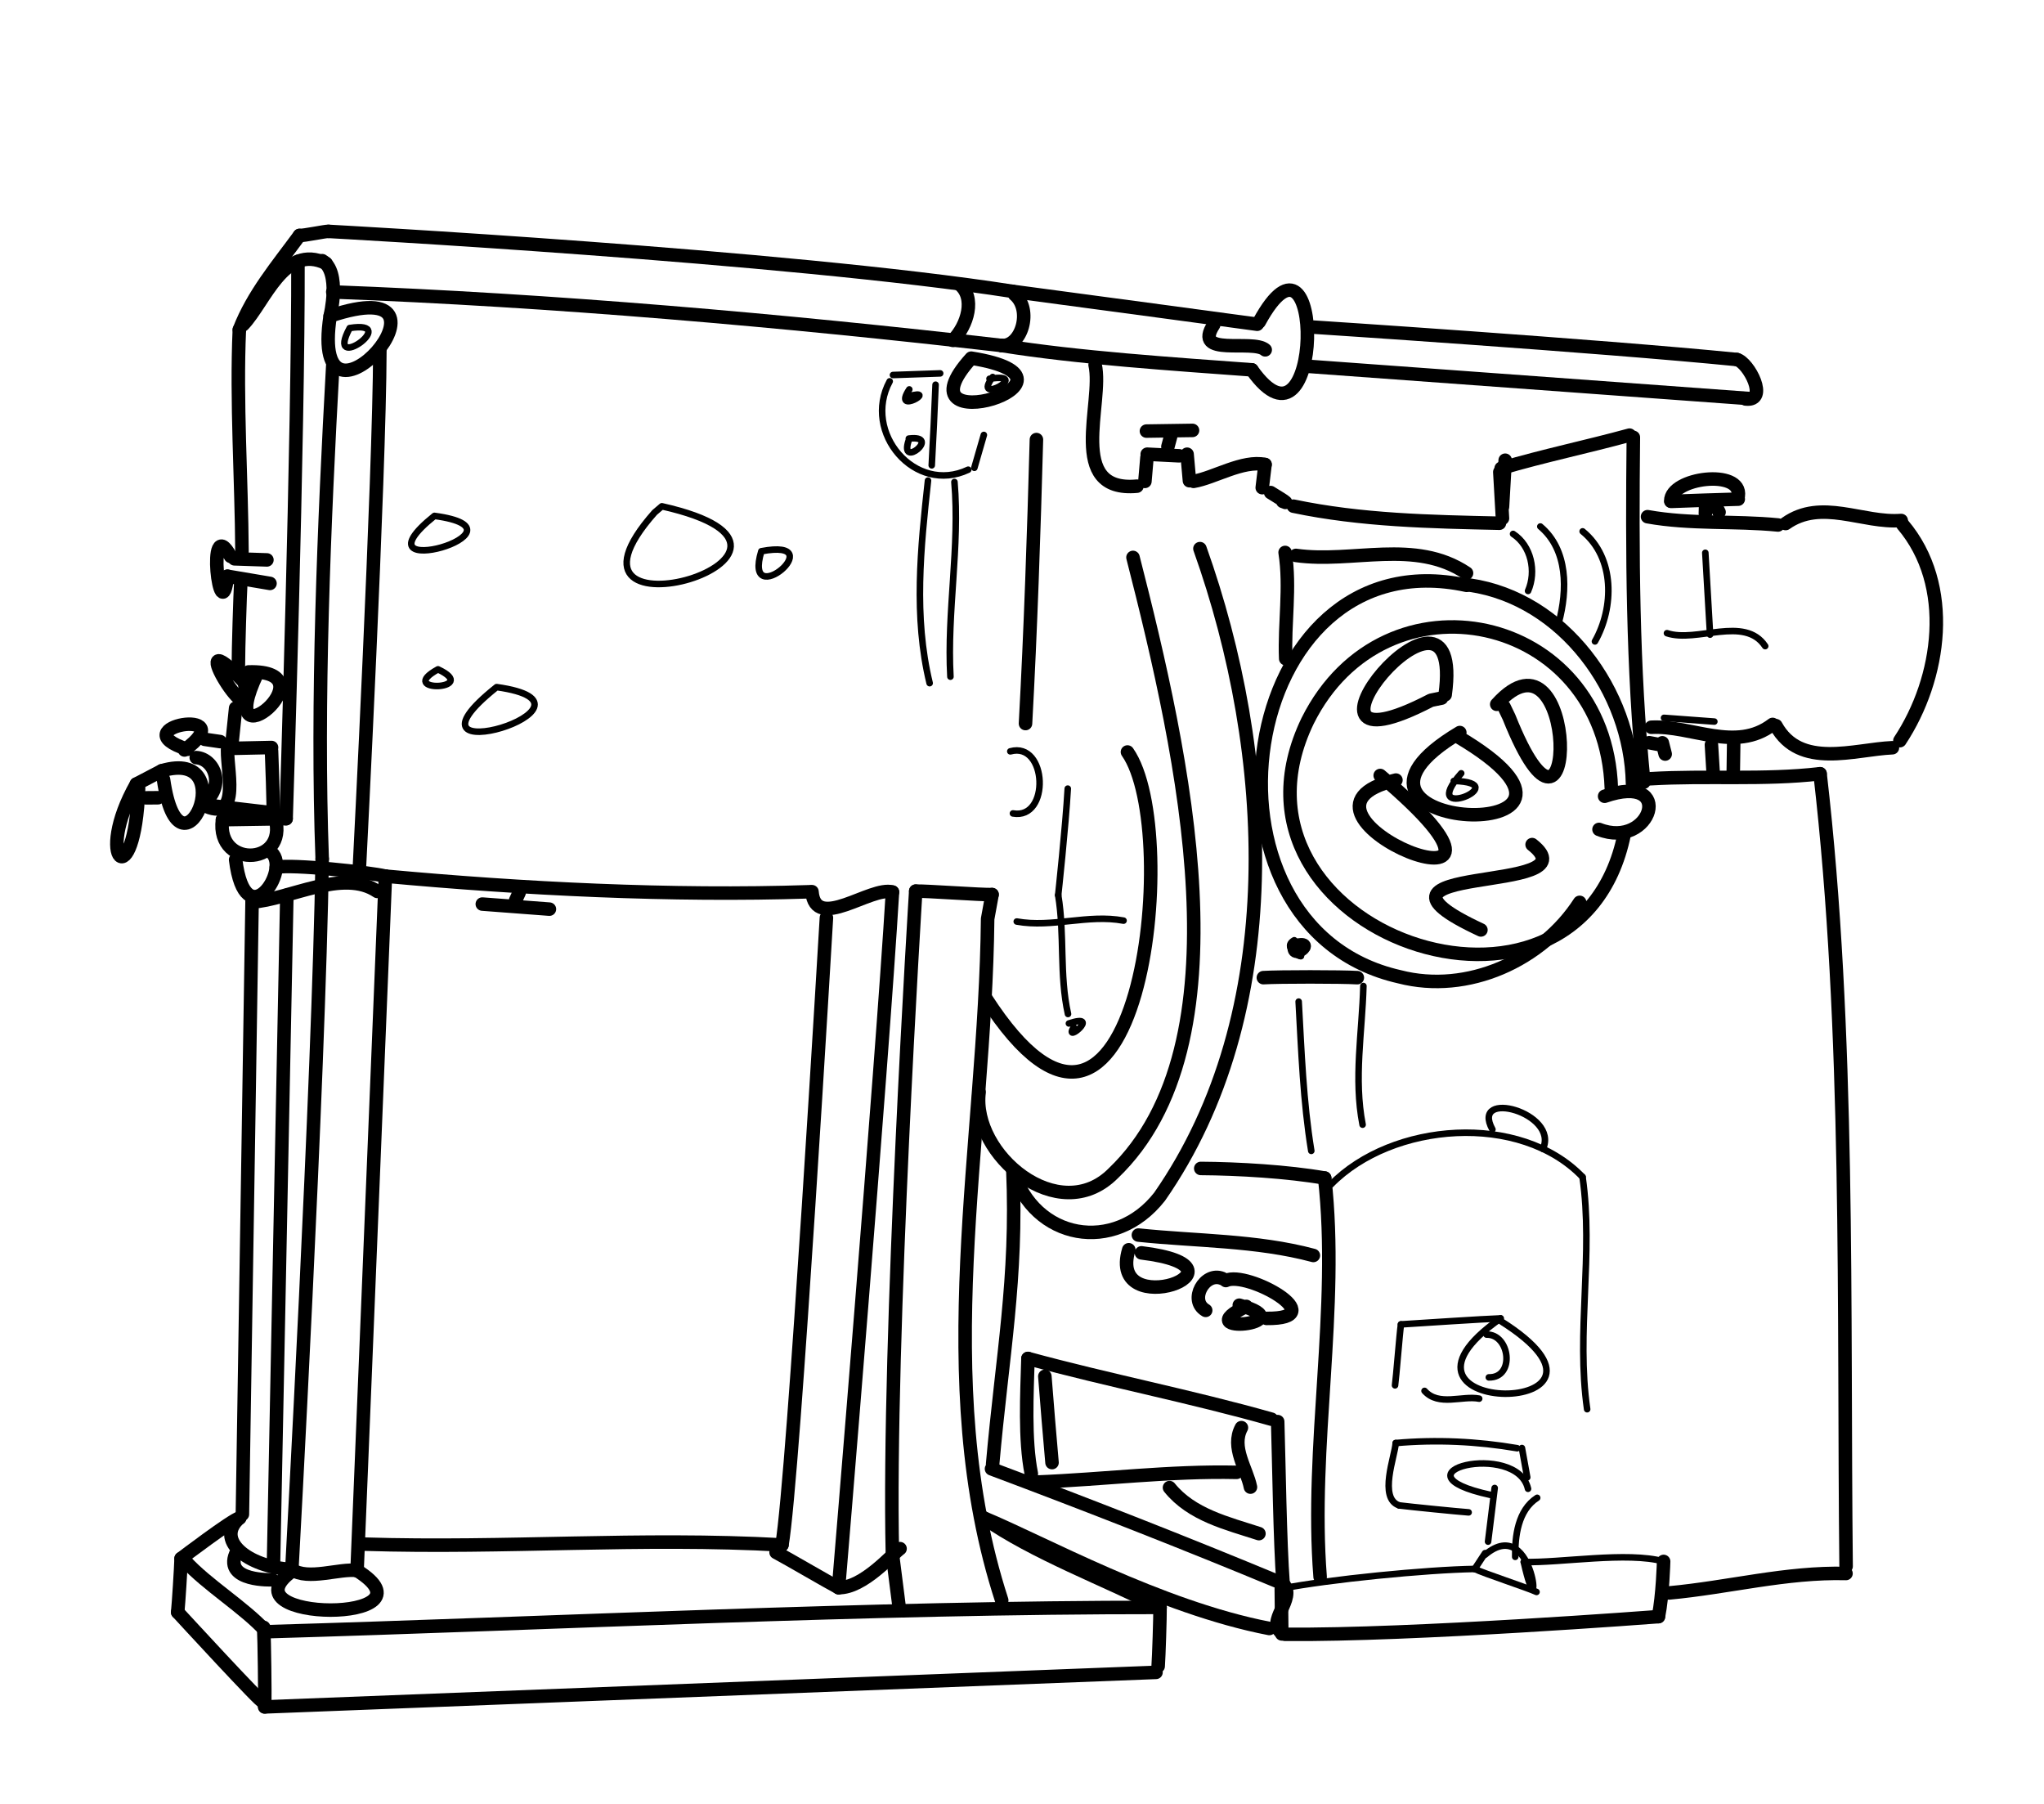 <?xml version="1.0" encoding="UTF-8" standalone="no"?>
<!-- Created by Ashley Blewer - This work is licensed under a Creative Commons Attribution 4.0 International License -->

<svg
   width="544"
   height="480"
   viewBox="0 0 143.933 127"
   version="1.1"
   id="svg2490"
   inkscape:version="1.2.2 (1:1.2.2+202212051552+b0a8486541)"
   sodipodi:docname="1879-zoopraxiscope-3.svg"
   xmlns:inkscape="http://www.inkscape.org/namespaces/inkscape"
   xmlns:sodipodi="http://sodipodi.sourceforge.net/DTD/sodipodi-0.dtd"
   xmlns="http://www.w3.org/2000/svg"
   xmlns:svg="http://www.w3.org/2000/svg">
  <sodipodi:namedview
     id="namedview2492"
     pagecolor="#ffffff"
     bordercolor="#666666"
     borderopacity="1.0"
     inkscape:pageshadow="2"
     inkscape:pageopacity="0.0"
     inkscape:pagecheckerboard="0"
     inkscape:document-units="mm"
     showgrid="false"
     units="px"
     inkscape:zoom="0.90583674"
     inkscape:cx="53.541657"
     inkscape:cy="254.46086"
     inkscape:window-width="1846"
     inkscape:window-height="1136"
     inkscape:window-x="0"
     inkscape:window-y="0"
     inkscape:window-maximized="1"
     inkscape:current-layer="g4731"
     inkscape:showpageshadow="2"
     inkscape:deskcolor="#d1d1d1" />
  <defs
     id="defs2487" />
  <g
     inkscape:label="Layer 1"
     inkscape:groupmode="layer"
     id="layer1">
    <g
       id="g4731"
       transform="matrix(0.33,0,0,0.329,-241.789,1.731)"
       style="stroke-width:2.687">
      <g
         id="g104528"
         transform="matrix(1,0,0,-1,0,792)"
         style="stroke-width:2.687">
        <g
           id="g104530"
           style="stroke-width:2.687" />
      </g>
      <g
         id="g104996"
         transform="matrix(1,0,0,-1,0,792)"
         style="stroke-width:2.687">
        <g
           id="g104998"
           style="stroke-width:2.687" />
      </g>
      <g
         id="g9534"
         transform="matrix(1.294,0,0,1.296,-183.291,-1413.094)">
        <g
           id="g947"
           transform="matrix(0.852,0,0,-0.852,118.817,766.875)">
          <path
             d="m 718.203,-527.699 c -0.738,-21.153 -8.812,-13.938 -0.43,0.851"
             style="fill:none;stroke:#000000;stroke-width:2.617;stroke-linecap:round;stroke-linejoin:round;stroke-miterlimit:10;stroke-dasharray:none;stroke-opacity:1"
             id="path949" />
        </g>
        <g
           id="g951"
           transform="matrix(0.852,0,0,-0.852,118.817,766.875)">
          <path
             d="m 719.645,-529.523 c 0.761,0.007 2.308,0.019 2.316,0.019"
             style="fill:none;stroke:#000000;stroke-width:2.617;stroke-linecap:round;stroke-linejoin:round;stroke-miterlimit:10;stroke-dasharray:none;stroke-opacity:1"
             id="path953" />
        </g>
        <g
           id="g955"
           transform="matrix(0.852,0,0,-0.852,118.817,766.875)">
          <path
             d="m 717.773,-526.848 4.918,2.578"
             style="fill:none;stroke:#000000;stroke-width:2.617;stroke-linecap:round;stroke-linejoin:round;stroke-miterlimit:10;stroke-dasharray:none;stroke-opacity:1"
             id="path957" />
        </g>
        <g
           id="g959"
           transform="matrix(0.852,0,0,-0.852,118.817,766.875)">
          <path
             d="m 723.027,-525.961 c 3.129,-21.984 15.477,6.344 -0.336,1.691"
             style="fill:none;stroke:#000000;stroke-width:2.617;stroke-linecap:round;stroke-linejoin:round;stroke-miterlimit:10;stroke-dasharray:none;stroke-opacity:1"
             id="path961" />
        </g>
        <g
           id="g963"
           transform="matrix(0.852,0,0,-0.852,118.817,766.875)">
          <path
             d="m 727.672,-520.117 c -13.336,4.297 11.074,8.433 -0.582,-0.129"
             style="fill:none;stroke:#000000;stroke-width:2.617;stroke-linecap:round;stroke-linejoin:round;stroke-miterlimit:10;stroke-dasharray:none;stroke-opacity:1"
             id="path965" />
        </g>
        <g
           id="g967"
           transform="matrix(0.852,0,0,-0.852,118.817,766.875)">
          <path
             d="m 731.008,-518.184 c 0.754,-0.113 2.746,-0.402 2.988,-0.437"
             style="fill:none;stroke:#000000;stroke-width:2.617;stroke-linecap:round;stroke-linejoin:round;stroke-miterlimit:10;stroke-dasharray:none;stroke-opacity:1"
             id="path969" />
        </g>
        <g
           id="g971"
           transform="matrix(0.852,0,0,-0.852,118.817,766.875)">
          <path
             d="m 729.363,-521.723 c 3.465,-0.211 5.821,-5.511 1.188,-9.105"
             style="fill:none;stroke:#000000;stroke-width:2.617;stroke-linecap:round;stroke-linejoin:round;stroke-miterlimit:10;stroke-dasharray:none;stroke-opacity:1"
             id="path973" />
        </g>
        <g
           id="g975"
           transform="matrix(0.852,0,0,-0.852,118.817,766.875)">
          <path
             d="m 735.477,-519.52 c -0.539,-3.644 3.062,-15.386 -4.926,-11.308"
             style="fill:none;stroke:#000000;stroke-width:2.617;stroke-linecap:round;stroke-linejoin:round;stroke-miterlimit:10;stroke-dasharray:none;stroke-opacity:1"
             id="path977" />
        </g>
        <g
           id="g979"
           transform="matrix(0.852,0,0,-0.852,118.817,766.875)">
          <path
             d="m 735.98,-519.938 7.954,0.172"
             style="fill:none;stroke:#000000;stroke-width:2.617;stroke-linecap:round;stroke-linejoin:round;stroke-miterlimit:10;stroke-dasharray:none;stroke-opacity:1"
             id="path981" />
        </g>
        <g
           id="g983"
           transform="matrix(0.852,0,0,-0.852,118.817,766.875)">
          <path
             d="m 743.93,-520.418 c 0.101,-2.004 0.347,-10.02 0.367,-12.027"
             style="fill:none;stroke:#000000;stroke-width:2.617;stroke-linecap:round;stroke-linejoin:round;stroke-miterlimit:10;stroke-dasharray:none;stroke-opacity:1"
             id="path985" />
        </g>
        <g
           id="g987"
           transform="matrix(0.852,0,0,-0.852,118.817,766.875)">
          <path
             d="m 730.551,-530.828 13.746,-1.617"
             style="fill:none;stroke:#000000;stroke-width:2.617;stroke-linecap:round;stroke-linejoin:round;stroke-miterlimit:10;stroke-dasharray:none;stroke-opacity:1"
             id="path989" />
        </g>
        <g
           id="g991"
           transform="matrix(0.852,0,0,-0.852,118.817,766.875)">
          <path
             d="m 746.754,-533.559 -12.32,-0.195"
             style="fill:none;stroke:#000000;stroke-width:2.617;stroke-linecap:round;stroke-linejoin:round;stroke-miterlimit:10;stroke-dasharray:none;stroke-opacity:1"
             id="path993" />
        </g>
        <g
           id="g995"
           transform="matrix(0.852,0,0,-0.852,118.817,766.875)">
          <path
             d="m 734.434,-533.754 c -1.309,-9.848 13.773,-8.902 9.863,1.309"
             style="fill:none;stroke:#000000;stroke-width:2.617;stroke-linecap:round;stroke-linejoin:round;stroke-miterlimit:10;stroke-dasharray:none;stroke-opacity:1"
             id="path997" />
        </g>
        <g
           id="g999"
           transform="matrix(0.852,0,0,-0.852,118.817,766.875)">
          <path
             d="m 743.941,-540.137 c 3.754,-3.383 -5.086,-16.562 -6.957,-1.375"
             style="fill:none;stroke:#000000;stroke-width:2.617;stroke-linecap:round;stroke-linejoin:round;stroke-miterlimit:10;stroke-dasharray:none;stroke-opacity:1"
             id="path1001" />
        </g>
        <g
           id="g1003"
           transform="matrix(0.852,0,0,-0.852,118.817,766.875)">
          <path
             d="m 740.164,-549.707 c 0,0 -1.226,-79.117 -1.871,-118.66"
             style="fill:none;stroke:#000000;stroke-width:2.617;stroke-linecap:round;stroke-linejoin:round;stroke-miterlimit:10;stroke-dasharray:none;stroke-opacity:1"
             id="path1005" />
        </g>
        <g
           id="g1007"
           transform="matrix(0.852,0,0,-0.852,118.817,766.875)">
          <path
             d="m 746.898,-548.375 -2.582,-129.422"
             style="fill:none;stroke:#000000;stroke-width:2.617;stroke-linecap:round;stroke-linejoin:round;stroke-miterlimit:10;stroke-dasharray:none;stroke-opacity:1"
             id="path1009" />
        </g>
        <g
           id="g1011"
           transform="matrix(0.852,0,0,-0.852,118.817,766.875)">
          <path
             d="m 737.77,-669.07 c -4.86,-4.106 1.308,-9.504 10.093,-9.992"
             style="fill:none;stroke:#000000;stroke-width:2.617;stroke-linecap:round;stroke-linejoin:round;stroke-miterlimit:10;stroke-dasharray:none;stroke-opacity:1"
             id="path1013" />
        </g>
        <g
           id="g1015"
           transform="matrix(0.852,0,0,-0.852,118.817,766.875)">
          <path
             d="m 736.984,-676.074 c -2.214,-5.379 7.098,-4.985 7.098,-4.985"
             style="fill:none;stroke:#000000;stroke-width:2.617;stroke-linecap:round;stroke-linejoin:round;stroke-miterlimit:10;stroke-dasharray:none;stroke-opacity:1"
             id="path1017" />
        </g>
        <g
           id="g1019"
           transform="matrix(0.852,0,0,-0.852,118.817,766.875)">
          <path
             d="m 737.77,-669.07 c -1.559,-0.418 -11.34,-7.864 -11.34,-7.864"
             style="fill:none;stroke:#000000;stroke-width:2.617;stroke-linecap:round;stroke-linejoin:round;stroke-miterlimit:10;stroke-dasharray:none;stroke-opacity:1"
             id="path1021" />
        </g>
        <g
           id="g1023"
           transform="matrix(0.852,0,0,-0.852,118.817,766.875)">
          <path
             d="m 726.43,-676.934 c -0.047,-1.812 -0.485,-8.754 -0.66,-10.41"
             style="fill:none;stroke:#000000;stroke-width:2.617;stroke-linecap:round;stroke-linejoin:round;stroke-miterlimit:10;stroke-dasharray:none;stroke-opacity:1"
             id="path1025" />
        </g>
        <g
           id="g1027"
           transform="matrix(0.852,0,0,-0.852,118.817,766.875)">
          <path
             d="m 727.184,-677.383 c 4.226,-4.683 11.507,-9.058 15.734,-13.742"
             style="fill:none;stroke:#000000;stroke-width:2.617;stroke-linecap:round;stroke-linejoin:round;stroke-miterlimit:10;stroke-dasharray:none;stroke-opacity:1"
             id="path1029" />
        </g>
        <g
           id="g1031"
           transform="matrix(0.852,0,0,-0.852,118.817,766.875)">
          <path
             d="m 725.77,-687.344 c 0,0 16.847,-18.351 16.324,-17.183"
             style="fill:none;stroke:#000000;stroke-width:2.617;stroke-linecap:round;stroke-linejoin:round;stroke-miterlimit:10;stroke-dasharray:none;stroke-opacity:1"
             id="path1033" />
        </g>
        <g
           id="g1035"
           transform="matrix(0.852,0,0,-0.852,118.817,766.875)">
          <path
             d="m 742.414,-690.277 c 0.133,-2.567 0.266,-12.844 0.203,-15.418"
             style="fill:none;stroke:#000000;stroke-width:2.617;stroke-linecap:round;stroke-linejoin:round;stroke-miterlimit:10;stroke-dasharray:none;stroke-opacity:1"
             id="path1037" />
        </g>
        <g
           id="g1039"
           transform="matrix(0.852,0,0,-0.852,118.817,766.875)">
          <path
             d="m 747.781,-679.469 c -13.265,-9.859 29.176,-10.117 12.707,0.196"
             style="fill:none;stroke:#000000;stroke-width:2.617;stroke-linecap:round;stroke-linejoin:round;stroke-miterlimit:10;stroke-dasharray:none;stroke-opacity:1"
             id="path1041" />
        </g>
        <g
           id="g1043"
           transform="matrix(0.852,0,0,-0.852,118.817,766.875)">
          <path
             d="m 765.973,-544.695 -5.485,-134.578"
             style="fill:none;stroke:#000000;stroke-width:2.617;stroke-linecap:round;stroke-linejoin:round;stroke-miterlimit:10;stroke-dasharray:none;stroke-opacity:1"
             id="path1045" />
        </g>
        <g
           id="g1047"
           transform="matrix(0.852,0,0,-0.852,118.817,766.875)">
          <path
             d="m 753.738,-541.348 c -0.66,-42.816 -5.875,-137.714 -5.875,-137.714"
             style="fill:none;stroke:#000000;stroke-width:2.617;stroke-linecap:round;stroke-linejoin:round;stroke-miterlimit:10;stroke-dasharray:none;stroke-opacity:1"
             id="path1049" />
        </g>
        <g
           id="g1051"
           transform="matrix(0.852,0,0,-0.852,118.817,766.875)">
          <path
             d="m 765.973,-544.695 c -2.946,0.726 -18.168,2.375 -21.125,1.711"
             style="fill:none;stroke:#000000;stroke-width:2.617;stroke-linecap:round;stroke-linejoin:round;stroke-miterlimit:10;stroke-dasharray:none;stroke-opacity:1"
             id="path1053" />
        </g>
        <g
           id="g1055"
           transform="matrix(0.852,0,0,-0.852,118.817,766.875)">
          <path
             d="m 764.398,-547.656 c -6.621,4.523 -17.207,-1.637 -24.234,-2.051"
             style="fill:none;stroke:#000000;stroke-width:2.617;stroke-linecap:round;stroke-linejoin:round;stroke-miterlimit:10;stroke-dasharray:none;stroke-opacity:1"
             id="path1057" />
        </g>
        <g
           id="g1059"
           transform="matrix(0.852,0,0,-0.852,118.817,766.875)">
          <path
             d="m 760.488,-679.273 c -3.304,0.484 -9.558,-1.977 -12.625,0.211"
             style="fill:none;stroke:#000000;stroke-width:2.617;stroke-linecap:round;stroke-linejoin:round;stroke-miterlimit:10;stroke-dasharray:none;stroke-opacity:1"
             id="path1061" />
        </g>
        <g
           id="g1063"
           transform="matrix(0.852,0,0,-0.852,118.817,766.875)">
          <path
             d="m 761.844,-674.152 c 27.531,-0.856 53.351,1.379 80.883,-0.153"
             style="fill:none;stroke:#000000;stroke-width:2.617;stroke-linecap:round;stroke-linejoin:round;stroke-miterlimit:10;stroke-dasharray:none;stroke-opacity:1"
             id="path1065" />
        </g>
        <g
           id="g1067"
           transform="matrix(0.852,0,0,-0.852,118.817,766.875)">
          <path
             d="m 742.918,-691.125 c 56.129,1.629 116.812,4.75 172.988,4.711"
             style="fill:none;stroke:#000000;stroke-width:2.617;stroke-linecap:round;stroke-linejoin:round;stroke-miterlimit:10;stroke-dasharray:none;stroke-opacity:1"
             id="path1069" />
        </g>
        <g
           id="g1071"
           transform="matrix(0.852,0,0,-0.852,118.817,766.875)">
          <path
             d="m 742.617,-705.695 172.5,6.691"
             style="fill:none;stroke:#000000;stroke-width:2.617;stroke-linecap:round;stroke-linejoin:round;stroke-miterlimit:10;stroke-dasharray:none;stroke-opacity:1"
             id="path1073" />
        </g>
        <g
           id="g1075"
           transform="matrix(0.852,0,0,-0.852,118.817,766.875)">
          <path
             d="m 915.906,-686.414 c 0.016,-1.906 -0.23,-9.512 -0.367,-11.406"
             style="fill:none;stroke:#000000;stroke-width:2.617;stroke-linecap:round;stroke-linejoin:round;stroke-miterlimit:10;stroke-dasharray:none;stroke-opacity:1"
             id="path1077" />
        </g>
        <g
           id="g1079"
           transform="matrix(0.852,0,0,-0.852,118.817,766.875)">
          <path
             d="m 915.906,-686.414 c -10.285,5.25 -24.597,10.609 -34.094,17.328"
             style="fill:none;stroke:#000000;stroke-width:2.617;stroke-linecap:round;stroke-linejoin:round;stroke-miterlimit:10;stroke-dasharray:none;stroke-opacity:1"
             id="path1081" />
        </g>
        <g
           id="g1083"
           transform="matrix(0.852,0,0,-0.852,118.817,766.875)">
          <path
             d="m 853.68,-682.582 c 0,0 8.363,100.328 10.433,134.805"
             style="fill:none;stroke:#000000;stroke-width:2.617;stroke-linecap:round;stroke-linejoin:round;stroke-miterlimit:10;stroke-dasharray:none;stroke-opacity:1"
             id="path1085" />
        </g>
        <g
           id="g1087"
           transform="matrix(0.852,0,0,-0.852,118.817,766.875)">
          <path
             d="m 848.535,-547.707 c 0.641,-7.852 11.414,1.129 15.578,-0.07"
             style="fill:none;stroke:#000000;stroke-width:2.617;stroke-linecap:round;stroke-linejoin:round;stroke-miterlimit:10;stroke-dasharray:none;stroke-opacity:1"
             id="path1089" />
        </g>
        <g
           id="g1091"
           transform="matrix(0.852,0,0,-0.852,118.817,766.875)">
          <path
             d="m 851.332,-552.766 c 0,0 -6.352,-108.55 -8.605,-121.539"
             style="fill:none;stroke:#000000;stroke-width:2.617;stroke-linecap:round;stroke-linejoin:round;stroke-miterlimit:10;stroke-dasharray:none;stroke-opacity:1"
             id="path1093" />
        </g>
        <g
           id="g1095"
           transform="matrix(0.852,0,0,-0.852,118.817,766.875)">
          <path
             d="m 841.59,-675.746 c 1.969,-1.031 10.16,-5.832 12.09,-6.836"
             style="fill:none;stroke:#000000;stroke-width:2.617;stroke-linecap:round;stroke-linejoin:round;stroke-miterlimit:10;stroke-dasharray:none;stroke-opacity:1"
             id="path1097" />
        </g>
        <g
           id="g1099"
           transform="matrix(0.852,0,0,-0.852,118.817,766.875)">
          <path
             d="m 865.582,-675.027 c -1.48,-1.039 -7.133,-7.664 -11.902,-7.555"
             style="fill:none;stroke:#000000;stroke-width:2.617;stroke-linecap:round;stroke-linejoin:round;stroke-miterlimit:10;stroke-dasharray:none;stroke-opacity:1"
             id="path1101" />
        </g>
        <g
           id="g1103"
           transform="matrix(0.852,0,0,-0.852,118.817,766.875)">
          <path
             d="m 864.102,-676.066 1.308,-10.282"
             style="fill:none;stroke:#000000;stroke-width:2.617;stroke-linecap:round;stroke-linejoin:round;stroke-miterlimit:10;stroke-dasharray:none;stroke-opacity:1"
             id="path1105" />
        </g>
        <g
           id="g1107"
           transform="matrix(0.852,0,0,-0.852,118.817,766.875)">
          <path
             d="m 885.258,-685.039 c -13.86,42.73 -3.184,88.273 -2.723,132.066 l 0.856,4.707"
             style="fill:none;stroke:#000000;stroke-width:2.617;stroke-linecap:round;stroke-linejoin:round;stroke-miterlimit:10;stroke-dasharray:none;stroke-opacity:1"
             id="path1109" />
        </g>
        <g
           id="g1111"
           transform="matrix(0.852,0,0,-0.852,118.817,766.875)">
          <path
             d="m 868.617,-547.602 c 0,0 -5.441,-86.89 -4.515,-128.464"
             style="fill:none;stroke:#000000;stroke-width:2.617;stroke-linecap:round;stroke-linejoin:round;stroke-miterlimit:10;stroke-dasharray:none;stroke-opacity:1"
             id="path1113" />
        </g>
        <g
           id="g1115"
           transform="matrix(0.852,0,0,-0.852,118.817,766.875)">
          <path
             d="m 754.477,-425.934 c -8.106,3.911 -11.829,-7.429 -16.036,-11.886"
             style="fill:none;stroke:#000000;stroke-width:2.617;stroke-linecap:round;stroke-linejoin:round;stroke-miterlimit:10;stroke-dasharray:none;stroke-opacity:1"
             id="path1117" />
        </g>
        <g
           id="g1119"
           transform="matrix(0.852,0,0,-0.852,118.817,766.875)">
          <path
             d="m 749.352,-420.527 c -4.266,-5.817 -9.024,-11.45 -11.649,-18.266"
             style="fill:none;stroke:#000000;stroke-width:2.617;stroke-linecap:round;stroke-linejoin:round;stroke-miterlimit:10;stroke-dasharray:none;stroke-opacity:1"
             id="path1121" />
        </g>
        <g
           id="g1123"
           transform="matrix(0.852,0,0,-0.852,118.817,766.875)">
          <path
             d="m 737.703,-438.793 c -0.621,-13.797 0.43,-29.16 0.508,-42.957"
             style="fill:none;stroke:#000000;stroke-width:2.617;stroke-linecap:round;stroke-linejoin:round;stroke-miterlimit:10;stroke-dasharray:none;stroke-opacity:1"
             id="path1125" />
        </g>
        <g
           id="g1127"
           transform="matrix(0.852,0,0,-0.852,118.817,766.875)">
          <path
             d="m 738.008,-487.266 c -0.172,-2.757 -0.5,-13.804 -0.492,-16.566"
             style="fill:none;stroke:#000000;stroke-width:2.617;stroke-linecap:round;stroke-linejoin:round;stroke-miterlimit:10;stroke-dasharray:none;stroke-opacity:1"
             id="path1129" />
        </g>
        <g
           id="g1131"
           transform="matrix(0.852,0,0,-0.852,118.817,766.875)">
          <path
             d="m 736.984,-512.129 c -0.222,-2.141 -0.445,-4.281 -0.668,-6.426"
             style="fill:none;stroke:#000000;stroke-width:2.617;stroke-linecap:round;stroke-linejoin:round;stroke-miterlimit:10;stroke-dasharray:none;stroke-opacity:1"
             id="path1133" />
        </g>
        <g
           id="g1135"
           transform="matrix(0.852,0,0,-0.852,118.817,766.875)">
          <path
             d="m 738.75,-507.203 c -13.609,14.387 3.656,-13.688 -0.262,0.621"
             style="fill:none;stroke:#000000;stroke-width:2.617;stroke-linecap:round;stroke-linejoin:round;stroke-miterlimit:10;stroke-dasharray:none;stroke-opacity:1"
             id="path1137" />
        </g>
        <g
           id="g1139"
           transform="matrix(0.852,0,0,-0.852,118.817,766.875)">
          <path
             d="m 739.477,-505.121 c 16.718,0.527 -7.18,-19.145 1.656,-0.367"
             style="fill:none;stroke:#000000;stroke-width:2.617;stroke-linecap:round;stroke-linejoin:round;stroke-miterlimit:10;stroke-dasharray:none;stroke-opacity:1"
             id="path1141" />
        </g>
        <g
           id="g1143"
           transform="matrix(0.852,0,0,-0.852,118.817,766.875)">
          <path
             d="m 743.039,-483.41 c -2.09,0.07 -4.184,0.14 -6.273,0.211"
             style="fill:none;stroke:#000000;stroke-width:2.617;stroke-linecap:round;stroke-linejoin:round;stroke-miterlimit:10;stroke-dasharray:none;stroke-opacity:1"
             id="path1145" />
        </g>
        <g
           id="g1147"
           transform="matrix(0.852,0,0,-0.852,118.817,766.875)">
          <path
             d="m 736.004,-482.723 c -4.805,8.778 -1.918,-15.086 -0.602,-3.851"
             style="fill:none;stroke:#000000;stroke-width:2.617;stroke-linecap:round;stroke-linejoin:round;stroke-miterlimit:10;stroke-dasharray:none;stroke-opacity:1"
             id="path1149" />
        </g>
        <g
           id="g1151"
           transform="matrix(0.852,0,0,-0.852,118.817,766.875)">
          <path
             d="m 735.402,-486.574 8.231,-1.391"
             style="fill:none;stroke:#000000;stroke-width:2.617;stroke-linecap:round;stroke-linejoin:round;stroke-miterlimit:10;stroke-dasharray:none;stroke-opacity:1"
             id="path1153" />
        </g>
        <g
           id="g1155"
           transform="matrix(0.852,0,0,-0.852,118.817,766.875)">
          <path
             d="m 749.352,-420.527 c 0.757,-0.078 5.058,0.836 5.582,0.785"
             style="fill:none;stroke:#000000;stroke-width:2.617;stroke-linecap:round;stroke-linejoin:round;stroke-miterlimit:10;stroke-dasharray:none;stroke-opacity:1"
             id="path1157" />
        </g>
        <g
           id="g1159"
           transform="matrix(0.852,0,0,-0.852,118.817,766.875)">
          <path
             d="m 754.934,-419.742 c 0,0 88.652,-4.785 132.472,-11.629"
             style="fill:none;stroke:#000000;stroke-width:2.617;stroke-linecap:round;stroke-linejoin:round;stroke-miterlimit:10;stroke-dasharray:none;stroke-opacity:1"
             id="path1161" />
        </g>
        <g
           id="g1163"
           transform="matrix(0.852,0,0,-0.852,118.817,766.875)">
          <path
             d="m 887.758,-431.98 c 3.48,-2.915 1.375,-10.192 -2.559,-9.872"
             style="fill:none;stroke:#000000;stroke-width:2.617;stroke-linecap:round;stroke-linejoin:round;stroke-miterlimit:10;stroke-dasharray:none;stroke-opacity:1"
             id="path1165" />
        </g>
        <g
           id="g1167"
           transform="matrix(0.852,0,0,-0.852,118.817,766.875)">
          <path
             d="m 877.016,-429.945 c 3.277,-2.567 1.609,-8.078 -1.223,-10.918"
             style="fill:none;stroke:#000000;stroke-width:2.617;stroke-linecap:round;stroke-linejoin:round;stroke-miterlimit:10;stroke-dasharray:none;stroke-opacity:1"
             id="path1169" />
        </g>
        <g
           id="g1171"
           transform="matrix(0.852,0,0,-0.852,118.817,766.875)">
          <path
             d="m 753.75,-425.422 c 3.633,-2.164 1.531,-10.715 1.531,-10.715"
             style="fill:none;stroke:#000000;stroke-width:2.617;stroke-linecap:round;stroke-linejoin:round;stroke-miterlimit:10;stroke-dasharray:none;stroke-opacity:1"
             id="path1173" />
        </g>
        <g
           id="g1175"
           transform="matrix(0.852,0,0,-0.852,118.817,766.875)">
          <path
             d="m 755.785,-431.48 c 42.578,-1.594 87.082,-5.504 129.414,-10.372"
             style="fill:none;stroke:#000000;stroke-width:2.617;stroke-linecap:round;stroke-linejoin:round;stroke-miterlimit:10;stroke-dasharray:none;stroke-opacity:1"
             id="path1177" />
        </g>
        <g
           id="g1179"
           transform="matrix(0.852,0,0,-0.852,118.817,766.875)">
          <path
             d="m 887.406,-431.371 c 14.973,-1.984 47.305,-6.367 47.305,-6.367"
             style="fill:none;stroke:#000000;stroke-width:2.617;stroke-linecap:round;stroke-linejoin:round;stroke-miterlimit:10;stroke-dasharray:none;stroke-opacity:1"
             id="path1181" />
        </g>
        <g
           id="g1183"
           transform="matrix(0.852,0,0,-0.852,118.817,766.875)">
          <path
             d="m 926.285,-437.84 c -4.168,-6.394 7.551,-2.726 9.973,-4.859"
             style="fill:none;stroke:#000000;stroke-width:2.617;stroke-linecap:round;stroke-linejoin:round;stroke-miterlimit:10;stroke-dasharray:none;stroke-opacity:1"
             id="path1185" />
        </g>
        <g
           id="g1187"
           transform="matrix(0.852,0,0,-0.852,118.817,766.875)">
          <path
             d="m 935.094,-437.297 c 12.801,23.485 12.531,-29.062 -1.418,-9.277"
             style="fill:none;stroke:#000000;stroke-width:2.617;stroke-linecap:round;stroke-linejoin:round;stroke-miterlimit:10;stroke-dasharray:none;stroke-opacity:1"
             id="path1189" />
        </g>
        <g
           id="g1191"
           transform="matrix(0.852,0,0,-0.852,118.817,766.875)">
          <path
             d="m 885.199,-441.852 c 14.742,-2.386 33.598,-3.621 48.477,-4.722"
             style="fill:none;stroke:#000000;stroke-width:2.617;stroke-linecap:round;stroke-linejoin:round;stroke-miterlimit:10;stroke-dasharray:none;stroke-opacity:1"
             id="path1193" />
        </g>
        <g
           id="g1195"
           transform="matrix(0.852,0,0,-0.852,118.817,766.875)">
          <path
             d="m 945.637,-438.301 c 0,0 54.648,-3.57 81.902,-6.273"
             style="fill:none;stroke:#000000;stroke-width:2.617;stroke-linecap:round;stroke-linejoin:round;stroke-miterlimit:10;stroke-dasharray:none;stroke-opacity:1"
             id="path1197" />
        </g>
        <g
           id="g1199"
           transform="matrix(0.852,0,0,-0.852,118.817,766.875)">
          <path
             d="m 1027.539,-444.574 c 2.297,-0.547 6.258,-8.18 1.707,-7.649"
             style="fill:none;stroke:#000000;stroke-width:2.617;stroke-linecap:round;stroke-linejoin:round;stroke-miterlimit:10;stroke-dasharray:none;stroke-opacity:1"
             id="path1201" />
        </g>
        <g
           id="g1203"
           transform="matrix(0.852,0,0,-0.852,118.817,766.875)">
          <path
             d="M 944.328,-445.879 1030,-452.141"
             style="fill:none;stroke:#000000;stroke-width:2.617;stroke-linecap:round;stroke-linejoin:round;stroke-miterlimit:10;stroke-dasharray:none;stroke-opacity:1"
             id="path1205" />
        </g>
        <g
           id="g1207"
           transform="matrix(0.852,0,0,-0.852,118.817,766.875)">
          <path
             d="m 755.281,-436.137 c 28.438,9.528 -4.265,-27.875 0,0"
             style="fill:none;stroke:#000000;stroke-width:2.617;stroke-linecap:round;stroke-linejoin:round;stroke-miterlimit:10;stroke-dasharray:none;stroke-opacity:1"
             id="path1209" />
        </g>
        <g
           id="g1211"
           transform="matrix(0.852,0,0,-0.852,118.817,766.875)">
          <path
             d="m 749.047,-425.559 c 0.101,-33.101 -2.293,-108 -2.293,-108"
             style="fill:none;stroke:#000000;stroke-width:2.617;stroke-linecap:round;stroke-linejoin:round;stroke-miterlimit:10;stroke-dasharray:none;stroke-opacity:1"
             id="path1213" />
        </g>
        <g
           id="g1215"
           transform="matrix(0.852,0,0,-0.852,118.817,766.875)">
          <path
             d="m 755.785,-445.793 c -1.668,-30.168 -3.168,-65.352 -2.047,-95.555"
             style="fill:none;stroke:#000000;stroke-width:2.617;stroke-linecap:round;stroke-linejoin:round;stroke-miterlimit:10;stroke-dasharray:none;stroke-opacity:1"
             id="path1217" />
        </g>
        <g
           id="g1219"
           transform="matrix(0.852,0,0,-0.852,118.817,766.875)">
          <path
             d="m 764.898,-442.895 c -0.066,-24.222 -3.941,-99.761 -3.941,-99.761"
             style="fill:none;stroke:#000000;stroke-width:2.617;stroke-linecap:round;stroke-linejoin:round;stroke-miterlimit:10;stroke-dasharray:none;stroke-opacity:1"
             id="path1221" />
        </g>
        <g
           id="g1223"
           transform="matrix(0.852,0,0,-0.852,118.817,766.875)">
          <path
             d="m 765.973,-544.695 c 26.55,-2.457 55.386,-3.907 82.078,-3.028"
             style="fill:none;stroke:#000000;stroke-width:2.617;stroke-linecap:round;stroke-linejoin:round;stroke-miterlimit:10;stroke-dasharray:none;stroke-opacity:1"
             id="path1225" />
        </g>
        <g
           id="g1227"
           transform="matrix(0.852,0,0,-0.852,118.817,766.875)">
          <path
             d="m 791.855,-547.902 -0.671,-1.477"
             style="fill:none;stroke:#000000;stroke-width:2.617;stroke-linecap:round;stroke-linejoin:round;stroke-miterlimit:10;stroke-dasharray:none;stroke-opacity:1"
             id="path1229" />
        </g>
        <g
           id="g1231"
           transform="matrix(0.852,0,0,-0.852,118.817,766.875)">
          <path
             d="m 784.73,-550.109 c 2.208,-0.172 10.868,-0.825 12.985,-0.981"
             style="fill:none;stroke:#000000;stroke-width:2.617;stroke-linecap:round;stroke-linejoin:round;stroke-miterlimit:10;stroke-dasharray:none;stroke-opacity:1"
             id="path1233" />
        </g>
        <g
           id="g1235"
           transform="matrix(0.852,0,0,-0.852,118.817,766.875)">
          <path
             d="m 879.359,-444.312 c -15.277,-16.883 26.141,-4.176 0,0"
             style="fill:none;stroke:#000000;stroke-width:2.617;stroke-linecap:round;stroke-linejoin:round;stroke-miterlimit:10;stroke-dasharray:none;stroke-opacity:1"
             id="path1237" />
        </g>
        <g
           id="g1239"
           transform="matrix(0.852,0,0,-0.852,118.817,766.875)">
          <path
             d="m 1009.539,-526.484 c -2.191,22.203 -2.266,44.543 -2.027,66.828"
             style="fill:none;stroke:#000000;stroke-width:2.617;stroke-linecap:round;stroke-linejoin:round;stroke-miterlimit:10;stroke-dasharray:none;stroke-opacity:1"
             id="path1241" />
        </g>
        <g
           id="g1243"
           transform="matrix(0.852,0,0,-0.852,118.817,766.875)">
          <path
             d="m 1006.77,-459.23 c -8.25,-2.262 -16.637,-3.997 -24.84,-6.426"
             style="fill:none;stroke:#000000;stroke-width:2.617;stroke-linecap:round;stroke-linejoin:round;stroke-miterlimit:10;stroke-dasharray:none;stroke-opacity:1"
             id="path1245" />
        </g>
        <g
           id="g1247"
           transform="matrix(0.852,0,0,-0.852,118.817,766.875)">
          <path
             d="m 981.668,-466.383 0.512,-8.965"
             style="fill:none;stroke:#000000;stroke-width:2.617;stroke-linecap:round;stroke-linejoin:round;stroke-miterlimit:10;stroke-dasharray:none;stroke-opacity:1"
             id="path1249" />
        </g>
        <g
           id="g1251"
           transform="matrix(0.852,0,0,-0.852,118.817,766.875)">
          <path
             d="m 982.191,-473.055 0.516,8.965"
             style="fill:none;stroke:#000000;stroke-width:2.617;stroke-linecap:round;stroke-linejoin:round;stroke-miterlimit:10;stroke-dasharray:none;stroke-opacity:1"
             id="path1253" />
        </g>
        <g
           id="g1255"
           transform="matrix(0.852,0,0,-0.852,118.817,766.875)">
          <path
             d="m 941.727,-472.996 c 13.097,-2.754 26.535,-3.012 39.863,-3.305"
             style="fill:none;stroke:#000000;stroke-width:2.617;stroke-linecap:round;stroke-linejoin:round;stroke-miterlimit:10;stroke-dasharray:none;stroke-opacity:1"
             id="path1257" />
        </g>
        <g
           id="g1259"
           transform="matrix(0.852,0,0,-0.852,118.817,766.875)">
          <path
             d="m 939.656,-472.074 c 2.071,-0.922 -2.179,1.594 -2.344,1.715"
             style="fill:none;stroke:#000000;stroke-width:2.617;stroke-linecap:round;stroke-linejoin:round;stroke-miterlimit:10;stroke-dasharray:none;stroke-opacity:1"
             id="path1261" />
        </g>
        <g
           id="g1263"
           transform="matrix(0.852,0,0,-0.852,118.817,766.875)">
          <path
             d="m 935.684,-469.41 0.543,4.488"
             style="fill:none;stroke:#000000;stroke-width:2.617;stroke-linecap:round;stroke-linejoin:round;stroke-miterlimit:10;stroke-dasharray:none;stroke-opacity:1"
             id="path1265" />
        </g>
        <g
           id="g1267"
           transform="matrix(0.852,0,0,-0.852,118.817,766.875)">
          <path
             d="m 936.227,-464.922 c -4.317,0.918 -9.868,-2.609 -13.836,-3.266"
             style="fill:none;stroke:#000000;stroke-width:2.617;stroke-linecap:round;stroke-linejoin:round;stroke-miterlimit:10;stroke-dasharray:none;stroke-opacity:1"
             id="path1269" />
        </g>
        <g
           id="g1271"
           transform="matrix(0.852,0,0,-0.852,118.817,766.875)">
          <path
             d="m 921.594,-468.062 c -0.153,1.71 -0.305,3.425 -0.457,5.136"
             style="fill:none;stroke:#000000;stroke-width:2.617;stroke-linecap:round;stroke-linejoin:round;stroke-miterlimit:10;stroke-dasharray:none;stroke-opacity:1"
             id="path1273" />
        </g>
        <g
           id="g1275"
           transform="matrix(0.852,0,0,-0.852,118.817,766.875)">
          <path
             d="m 919.613,-463.238 c -2.062,0.105 -4.129,0.211 -6.191,0.316"
             style="fill:none;stroke:#000000;stroke-width:2.617;stroke-linecap:round;stroke-linejoin:round;stroke-miterlimit:10;stroke-dasharray:none;stroke-opacity:1"
             id="path1277" />
        </g>
        <g
           id="g1279"
           transform="matrix(0.852,0,0,-0.852,118.817,766.875)">
          <path
             d="m 913.371,-463.562 c -0.133,-1.547 -0.266,-3.09 -0.398,-4.633"
             style="fill:none;stroke:#000000;stroke-width:2.617;stroke-linecap:round;stroke-linejoin:round;stroke-miterlimit:10;stroke-dasharray:none;stroke-opacity:1"
             id="path1281" />
        </g>
        <g
           id="g1283"
           transform="matrix(0.852,0,0,-0.852,118.817,766.875)">
          <path
             d="m 911.43,-469.121 c -13.785,-1.27 -6.434,16.187 -8.094,23.519"
             style="fill:none;stroke:#000000;stroke-width:2.617;stroke-linecap:round;stroke-linejoin:round;stroke-miterlimit:10;stroke-dasharray:none;stroke-opacity:1"
             id="path1285" />
        </g>
        <g
           id="g1287"
           transform="matrix(0.852,0,0,-0.852,118.817,766.875)">
          <path
             d="m 913.27,-458.445 8.918,0.133"
             style="fill:none;stroke:#000000;stroke-width:2.617;stroke-linecap:round;stroke-linejoin:round;stroke-miterlimit:10;stroke-dasharray:none;stroke-opacity:1"
             id="path1289" />
        </g>
        <g
           id="g1291"
           transform="matrix(0.852,0,0,-0.852,118.817,766.875)">
          <path
             d="m 917.945,-459.516 -0.519,-1.941"
             style="fill:none;stroke:#000000;stroke-width:2.617;stroke-linecap:round;stroke-linejoin:round;stroke-miterlimit:10;stroke-dasharray:none;stroke-opacity:1"
             id="path1293" />
        </g>
        <g
           id="g1295"
           transform="matrix(0.852,0,0,-0.852,118.817,766.875)">
          <path
             d="m 891.977,-460.09 c -0.504,-18.351 -1.114,-36.703 -2.114,-55.035"
             style="fill:none;stroke:#000000;stroke-width:2.617;stroke-linecap:round;stroke-linejoin:round;stroke-miterlimit:10;stroke-dasharray:none;stroke-opacity:1"
             id="path1297" />
        </g>
        <g
           id="g1299"
           transform="matrix(0.852,0,0,-0.852,118.817,766.875)">
          <path
             d="m 910.668,-482.93 c 9.844,-38.492 22.297,-94.347 -3.805,-119.343 -10.558,-10.672 -27.511,3.711 -25.98,15.691"
             style="fill:none;stroke:#000000;stroke-width:2.617;stroke-linecap:round;stroke-linejoin:round;stroke-miterlimit:10;stroke-dasharray:none;stroke-opacity:1"
             id="path1301" />
        </g>
        <g
           id="g1303"
           transform="matrix(0.852,0,0,-0.852,118.817,766.875)">
          <path
             d="m 868.617,-547.602 c 1.809,0.079 12.965,-0.753 14.774,-0.664"
             style="fill:none;stroke:#000000;stroke-width:2.617;stroke-linecap:round;stroke-linejoin:round;stroke-miterlimit:10;stroke-dasharray:none;stroke-opacity:1"
             id="path1305" />
        </g>
        <g
           id="g1307"
           transform="matrix(0.852,0,0,-0.852,118.817,766.875)">
          <path
             d="m 923.625,-481.223 c 14.109,-39.589 16.953,-89.996 -7.809,-125.593 -8.734,-11.172 -24.293,-8.36 -28.398,5.113"
             style="fill:none;stroke:#000000;stroke-width:2.617;stroke-linecap:round;stroke-linejoin:round;stroke-miterlimit:10;stroke-dasharray:none;stroke-opacity:1"
             id="path1309" />
        </g>
        <g
           id="g1311"
           transform="matrix(0.852,0,0,-0.852,118.817,766.875)">
          <path
             d="m 940.113,-481.965 c 1.063,-6.84 -0.168,-13.719 0.114,-20.582"
             style="fill:none;stroke:#000000;stroke-width:2.617;stroke-linecap:round;stroke-linejoin:round;stroke-miterlimit:10;stroke-dasharray:none;stroke-opacity:1"
             id="path1313" />
        </g>
        <g
           id="g1315"
           transform="matrix(0.852,0,0,-0.852,118.817,766.875)">
          <path
             d="m 942.207,-482.539 c 10.953,-1.555 23.031,3.281 33.016,-3.43"
             style="fill:none;stroke:#000000;stroke-width:2.617;stroke-linecap:round;stroke-linejoin:round;stroke-miterlimit:10;stroke-dasharray:none;stroke-opacity:1"
             id="path1317" />
        </g>
        <g
           id="g1319"
           transform="matrix(0.852,0,0,-0.852,118.817,766.875)">
          <path
             d="m 975.84,-488.289 c 18.18,-2.664 31.183,-20.649 31.508,-38.406"
             style="fill:none;stroke:#000000;stroke-width:2.617;stroke-linecap:round;stroke-linejoin:round;stroke-miterlimit:10;stroke-dasharray:none;stroke-opacity:1"
             id="path1321" />
        </g>
        <g
           id="g1323"
           transform="matrix(0.852,0,0,-0.852,118.817,766.875)">
          <path
             d="m 1001.953,-529.215 c 13.832,4.785 9.055,-10.41 -1.086,-6.426"
             style="fill:none;stroke:#000000;stroke-width:2.617;stroke-linecap:round;stroke-linejoin:round;stroke-miterlimit:10;stroke-dasharray:none;stroke-opacity:1"
             id="path1325" />
        </g>
        <g
           id="g1327"
           transform="matrix(0.852,0,0,-0.852,118.817,766.875)">
          <path
             d="m 1005.742,-536.566 c -8.969,-44.172 -81.019,-19.094 -61.277,21.953 14.976,30.105 57.64,20.894 58.785,-13.043"
             style="fill:none;stroke:#000000;stroke-width:2.617;stroke-linecap:round;stroke-linejoin:round;stroke-miterlimit:10;stroke-dasharray:none;stroke-opacity:1"
             id="path1329" />
        </g>
        <g
           id="g1331"
           transform="matrix(0.852,0,0,-0.852,118.817,766.875)">
          <path
             d="m 975.23,-488.336 c -44.687,9.703 -55.375,-66.269 -12.996,-75.859 13.219,-3.422 27.61,3.133 34.887,14.418"
             style="fill:none;stroke:#000000;stroke-width:2.617;stroke-linecap:round;stroke-linejoin:round;stroke-miterlimit:10;stroke-dasharray:none;stroke-opacity:1"
             id="path1333" />
        </g>
        <g
           id="g1335"
           transform="matrix(0.852,0,0,-0.852,118.817,766.875)">
          <path
             d="m 1010.258,-475.035 c 8.344,-1.504 16.847,-0.774 25.25,-1.606"
             style="fill:none;stroke:#000000;stroke-width:2.617;stroke-linecap:round;stroke-linejoin:round;stroke-miterlimit:10;stroke-dasharray:none;stroke-opacity:1"
             id="path1337" />
        </g>
        <g
           id="g1339"
           transform="matrix(0.852,0,0,-0.852,118.817,766.875)">
          <path
             d="m 1036.984,-476.359 c 6.907,4.918 14.922,0.004 22.371,0.586"
             style="fill:none;stroke:#000000;stroke-width:2.617;stroke-linecap:round;stroke-linejoin:round;stroke-miterlimit:10;stroke-dasharray:none;stroke-opacity:1"
             id="path1341" />
        </g>
        <g
           id="g1343"
           transform="matrix(0.852,0,0,-0.852,118.817,766.875)">
          <path
             d="m 1059.652,-476.566 c 9.965,-11.778 7.422,-29.797 -0.55,-41.875"
             style="fill:none;stroke:#000000;stroke-width:2.617;stroke-linecap:round;stroke-linejoin:round;stroke-miterlimit:10;stroke-dasharray:none;stroke-opacity:1"
             id="path1345" />
        </g>
        <g
           id="g1347"
           transform="matrix(0.852,0,0,-0.852,118.817,766.875)">
          <path
             d="m 1057.652,-519.809 c -7.402,-0.328 -17.898,-4.207 -22.55,4.278"
             style="fill:none;stroke:#000000;stroke-width:2.617;stroke-linecap:round;stroke-linejoin:round;stroke-miterlimit:10;stroke-dasharray:none;stroke-opacity:1"
             id="path1349" />
        </g>
        <g
           id="g1351"
           transform="matrix(0.852,0,0,-0.852,118.817,766.875)">
          <path
             d="m 1034.469,-515.293 c -7.164,-5.492 -15.672,-0.156 -23.477,-0.547"
             style="fill:none;stroke:#000000;stroke-width:2.617;stroke-linecap:round;stroke-linejoin:round;stroke-miterlimit:10;stroke-dasharray:none;stroke-opacity:1"
             id="path1353" />
        </g>
        <g
           id="g1355"
           transform="matrix(0.852,0,0,-0.852,118.817,766.875)">
          <path
             d="m 1010.59,-518.836 1.648,-0.309"
             style="fill:none;stroke:#000000;stroke-width:2.617;stroke-linecap:round;stroke-linejoin:round;stroke-miterlimit:10;stroke-dasharray:none;stroke-opacity:1"
             id="path1357" />
        </g>
        <g
           id="g1359"
           transform="matrix(0.852,0,0,-0.852,118.817,766.875)">
          <path
             d="m 1013.117,-518.855 0.555,-2.18"
             style="fill:none;stroke:#000000;stroke-width:2.617;stroke-linecap:round;stroke-linejoin:round;stroke-miterlimit:10;stroke-dasharray:none;stroke-opacity:1"
             id="path1361" />
        </g>
        <g
           id="g1363"
           transform="matrix(0.852,0,0,-0.852,118.817,766.875)">
          <path
             d="m 1022.625,-519.234 c 0.113,-1.836 0.223,-3.672 0.336,-5.512"
             style="fill:none;stroke:#000000;stroke-width:2.617;stroke-linecap:round;stroke-linejoin:round;stroke-miterlimit:10;stroke-dasharray:none;stroke-opacity:1"
             id="path1365" />
        </g>
        <g
           id="g1367"
           transform="matrix(0.852,0,0,-0.852,118.817,766.875)">
          <path
             d="m 1026.93,-519.148 c -0.024,-1.719 -0.047,-3.434 -0.075,-5.149"
             style="fill:none;stroke:#000000;stroke-width:2.617;stroke-linecap:round;stroke-linejoin:round;stroke-miterlimit:10;stroke-dasharray:none;stroke-opacity:1"
             id="path1369" />
        </g>
        <g
           id="g1371"
           transform="matrix(0.852,0,0,-0.852,118.817,766.875)">
          <path
             d="m 1010.762,-525.82 c 10.953,0.656 21.965,-0.301 32.89,0.972"
             style="fill:none;stroke:#000000;stroke-width:2.617;stroke-linecap:round;stroke-linejoin:round;stroke-miterlimit:10;stroke-dasharray:none;stroke-opacity:1"
             id="path1373" />
        </g>
        <g
           id="g1375"
           transform="matrix(0.852,0,0,-0.852,118.817,766.875)">
          <path
             d="m 1014.75,-472.012 c -0.059,4.598 13.859,6.313 13.07,0.981"
             style="fill:none;stroke:#000000;stroke-width:2.617;stroke-linecap:round;stroke-linejoin:round;stroke-miterlimit:10;stroke-dasharray:none;stroke-opacity:1"
             id="path1377" />
        </g>
        <g
           id="g1379"
           transform="matrix(0.852,0,0,-0.852,118.817,766.875)">
          <path
             d="m 1027.816,-471.637 c -2.164,-0.051 -10.824,-0.336 -12.992,-0.433"
             style="fill:none;stroke:#000000;stroke-width:2.617;stroke-linecap:round;stroke-linejoin:round;stroke-miterlimit:10;stroke-dasharray:none;stroke-opacity:1"
             id="path1381" />
        </g>
        <g
           id="g1383"
           transform="matrix(0.852,0,0,-0.852,118.817,766.875)">
          <path
             d="m 1021.492,-473.094 -0.039,-1.336"
             style="fill:none;stroke:#000000;stroke-width:2.617;stroke-linecap:round;stroke-linejoin:round;stroke-miterlimit:10;stroke-dasharray:none;stroke-opacity:1"
             id="path1385" />
        </g>
        <g
           id="g1387"
           transform="matrix(0.852,0,0,-0.852,118.817,766.875)">
          <path
             d="m 1023.656,-473.277 0.446,-0.875"
             style="fill:none;stroke:#000000;stroke-width:2.617;stroke-linecap:round;stroke-linejoin:round;stroke-miterlimit:10;stroke-dasharray:none;stroke-opacity:1"
             id="path1389" />
        </g>
        <g
           id="g1391"
           transform="matrix(0.852,0,0,-0.852,118.817,766.875)">
          <path
             d="m 1043.652,-524.848 c 5.774,-50.066 4.5,-103.328 5.036,-153.605"
             style="fill:none;stroke:#000000;stroke-width:2.617;stroke-linecap:round;stroke-linejoin:round;stroke-miterlimit:10;stroke-dasharray:none;stroke-opacity:1"
             id="path1393" />
        </g>
        <g
           id="g1395"
           transform="matrix(0.852,0,0,-0.852,118.817,766.875)">
          <path
             d="m 1048.668,-679.84 c -11.551,0.301 -22.793,-2.722 -34.227,-3.769"
             style="fill:none;stroke:#000000;stroke-width:2.617;stroke-linecap:round;stroke-linejoin:round;stroke-miterlimit:10;stroke-dasharray:none;stroke-opacity:1"
             id="path1397" />
        </g>
        <g
           id="g1399"
           transform="matrix(0.852,0,0,-0.852,118.817,766.875)">
          <path
             d="m 1013.371,-677.504 c 0,0 -0.168,-6.574 -1.004,-10.699"
             style="fill:none;stroke:#000000;stroke-width:2.617;stroke-linecap:round;stroke-linejoin:round;stroke-miterlimit:10;stroke-dasharray:none;stroke-opacity:1"
             id="path1401" />
        </g>
        <g
           id="g1403"
           transform="matrix(0.852,0,0,-0.852,118.817,766.875)">
          <path
             d="m 1012.367,-688.203 c 0,0 -47.707,-3.656 -72.269,-3.426"
             style="fill:none;stroke:#000000;stroke-width:2.617;stroke-linecap:round;stroke-linejoin:round;stroke-miterlimit:10;stroke-dasharray:none;stroke-opacity:1"
             id="path1405" />
        </g>
        <g
           id="g1407"
           transform="matrix(0.852,0,0,-0.852,118.817,766.875)">
          <path
             d="m 939.719,-681.809 c 2.707,-2.929 -3.586,-7.449 -0.114,-9.621"
             style="fill:none;stroke:#000000;stroke-width:2.617;stroke-linecap:round;stroke-linejoin:round;stroke-miterlimit:10;stroke-dasharray:none;stroke-opacity:1"
             id="path1409" />
        </g>
        <g
           id="g1411"
           transform="matrix(0.852,0,0,-0.852,118.817,766.875)">
          <path
             d="m 881.812,-669.086 c 11.317,-4.691 34.094,-17.328 55.247,-21.414"
             style="fill:none;stroke:#000000;stroke-width:2.617;stroke-linecap:round;stroke-linejoin:round;stroke-miterlimit:10;stroke-dasharray:none;stroke-opacity:1"
             id="path1413" />
        </g>
        <g
           id="g1415"
           transform="matrix(0.852,0,0,-0.852,118.817,766.875)">
          <path
             d="m 883.285,-659.555 c 18.746,-7.035 37.391,-14.343 55.875,-22.039"
             style="fill:none;stroke:#000000;stroke-width:2.617;stroke-linecap:round;stroke-linejoin:round;stroke-miterlimit:10;stroke-dasharray:none;stroke-opacity:1"
             id="path1417" />
        </g>
        <g
           id="g1419"
           transform="matrix(0.852,0,0,-0.852,118.817,766.875)">
          <path
             d="m 939.371,-682.777 0.094,-8.774"
             style="fill:none;stroke:#000000;stroke-width:2.617;stroke-linecap:round;stroke-linejoin:round;stroke-miterlimit:10;stroke-dasharray:none;stroke-opacity:1"
             id="path1421" />
        </g>
        <g
           id="g1423"
           transform="matrix(0.852,0,0,-0.852,118.817,766.875)">
          <path
             d="m 883.5,-658.648 c 1.844,20.937 4.816,35.925 3.918,56.945"
             style="fill:none;stroke:#000000;stroke-width:2.617;stroke-linecap:round;stroke-linejoin:round;stroke-miterlimit:10;stroke-dasharray:none;stroke-opacity:1"
             id="path1425" />
        </g>
        <g
           id="g1427"
           transform="matrix(0.852,0,0,-0.852,118.817,766.875)">
          <path
             d="m 946.887,-680.5 c -1.992,25.289 3.718,52.031 0.883,77.297"
             style="fill:none;stroke:#000000;stroke-width:2.617;stroke-linecap:round;stroke-linejoin:round;stroke-miterlimit:10;stroke-dasharray:none;stroke-opacity:1"
             id="path1429" />
        </g>
        <g
           id="g1431"
           transform="matrix(0.852,0,0,-0.852,118.817,766.875)">
          <path
             d="m 947.77,-603.203 c -7.157,1.25 -16.75,1.816 -23.985,1.859"
             style="fill:none;stroke:#000000;stroke-width:2.617;stroke-linecap:round;stroke-linejoin:round;stroke-miterlimit:10;stroke-dasharray:none;stroke-opacity:1"
             id="path1433" />
        </g>
        <g
           id="g1435"
           transform="matrix(0.852,0,0,-0.852,118.817,766.875)">
          <path
             d="m 911.715,-614.254 c 11.297,-1.187 22.808,-0.996 33.863,-3.953"
             style="fill:none;stroke:#000000;stroke-width:2.617;stroke-linecap:round;stroke-linejoin:round;stroke-miterlimit:10;stroke-dasharray:none;stroke-opacity:1"
             id="path1437" />
        </g>
        <g
           id="g1439"
           transform="matrix(0.852,0,0,-0.852,118.817,766.875)">
          <path
             d="m 912.305,-617.703 c 23.394,-2.856 -6.75,-13.719 -2.457,0.601"
             style="fill:none;stroke:#000000;stroke-width:2.617;stroke-linecap:round;stroke-linejoin:round;stroke-miterlimit:10;stroke-dasharray:none;stroke-opacity:1"
             id="path1441" />
        </g>
        <g
           id="g1443"
           transform="matrix(0.852,0,0,-0.852,118.817,766.875)">
          <path
             d="m 928.641,-623.066 c 4.093,2.007 20.957,-7.477 7.875,-7.34"
             style="fill:none;stroke:#000000;stroke-width:2.617;stroke-linecap:round;stroke-linejoin:round;stroke-miterlimit:10;stroke-dasharray:none;stroke-opacity:1"
             id="path1445" />
        </g>
        <g
           id="g1447"
           transform="matrix(0.852,0,0,-0.852,118.817,766.875)">
          <path
             d="m 932.59,-628.074 c -11.762,-5.696 11.691,-3.344 -1.348,0.23"
             style="fill:none;stroke:#000000;stroke-width:2.617;stroke-linecap:round;stroke-linejoin:round;stroke-miterlimit:10;stroke-dasharray:none;stroke-opacity:1"
             id="path1449" />
        </g>
        <g
           id="g1451"
           transform="matrix(0.852,0,0,-0.852,118.817,766.875)">
          <path
             d="m 927.941,-622.668 c -3.402,1.379 -6.531,-4.238 -3.203,-6.18"
             style="fill:none;stroke:#000000;stroke-width:2.617;stroke-linecap:round;stroke-linejoin:round;stroke-miterlimit:10;stroke-dasharray:none;stroke-opacity:1"
             id="path1453" />
        </g>
        <g
           id="g1455"
           transform="matrix(0.852,0,0,-0.852,118.817,766.875)">
          <path
             d="m 890.34,-638.172 c 15.629,-4.266 31.555,-7.344 47.14,-11.769"
             style="fill:none;stroke:#000000;stroke-width:2.617;stroke-linecap:round;stroke-linejoin:round;stroke-miterlimit:10;stroke-dasharray:none;stroke-opacity:1"
             id="path1457" />
        </g>
        <g
           id="g1459"
           transform="matrix(0.852,0,0,-0.852,118.817,766.875)">
          <path
             d="m 938.672,-650.406 c 0.246,-8.067 0.441,-23.352 1.047,-31.403"
             style="fill:none;stroke:#000000;stroke-width:2.617;stroke-linecap:round;stroke-linejoin:round;stroke-miterlimit:10;stroke-dasharray:none;stroke-opacity:1"
             id="path1461" />
        </g>
        <g
           id="g1463"
           transform="matrix(0.852,0,0,-0.852,118.817,766.875)">
          <path
             d="m 893.609,-641.633 c 0.2,-2.797 1.125,-13.937 1.387,-16.715"
             style="fill:none;stroke:#000000;stroke-width:2.617;stroke-linecap:round;stroke-linejoin:round;stroke-miterlimit:10;stroke-dasharray:none;stroke-opacity:1"
             id="path1465" />
        </g>
        <g
           id="g1467"
           transform="matrix(0.852,0,0,-0.852,118.817,766.875)">
          <path
             d="m 890.34,-638.172 c -0.195,-6.699 -0.676,-15.719 0.648,-22.332"
             style="fill:none;stroke:#000000;stroke-width:2.617;stroke-linecap:round;stroke-linejoin:round;stroke-miterlimit:10;stroke-dasharray:none;stroke-opacity:1"
             id="path1469" />
        </g>
        <g
           id="g1471"
           transform="matrix(0.852,0,0,-0.852,118.817,766.875)">
          <path
             d="m 892.062,-662.121 c 12.891,0.504 25.739,2.168 38.657,1.883"
             style="fill:none;stroke:#000000;stroke-width:2.617;stroke-linecap:round;stroke-linejoin:round;stroke-miterlimit:10;stroke-dasharray:none;stroke-opacity:1"
             id="path1473" />
        </g>
        <g
           id="g1475"
           transform="matrix(0.852,0,0,-0.852,118.817,766.875)">
          <path
             d="m 931.652,-651.574 c -2.054,-3.828 1.039,-7.949 1.75,-11.528"
             style="fill:none;stroke:#000000;stroke-width:2.617;stroke-linecap:round;stroke-linejoin:round;stroke-miterlimit:10;stroke-dasharray:none;stroke-opacity:1"
             id="path1477" />
        </g>
        <g
           id="g1479"
           transform="matrix(0.852,0,0,-0.852,118.817,766.875)">
          <path
             d="m 917.734,-663.195 c 4.274,-5.313 11.168,-6.914 17.309,-8.918"
             style="fill:none;stroke:#000000;stroke-width:2.617;stroke-linecap:round;stroke-linejoin:round;stroke-miterlimit:10;stroke-dasharray:none;stroke-opacity:1"
             id="path1481" />
        </g>
        <g
           id="g1483"
           transform="matrix(0.852,0,0,-0.852,118.817,766.875)">
          <path
             d="m 973.922,-516.867 c -32.57,-19.426 36.703,-22.695 -0.406,-0.774"
             style="fill:none;stroke:#000000;stroke-width:2.617;stroke-linecap:round;stroke-linejoin:round;stroke-miterlimit:10;stroke-dasharray:none;stroke-opacity:1"
             id="path1485" />
        </g>
        <g
           id="g1487"
           transform="matrix(0.852,0,0,-0.852,118.817,766.875)">
          <path
             d="m 971.086,-509.547 c 4.078,29.684 -35.344,-18.023 -2.746,-1.066 l 2.055,0.422"
             style="fill:none;stroke:#000000;stroke-width:2.617;stroke-linecap:round;stroke-linejoin:round;stroke-miterlimit:10;stroke-dasharray:none;stroke-opacity:1"
             id="path1489" />
        </g>
        <g
           id="g1491"
           transform="matrix(0.852,0,0,-0.852,118.817,766.875)">
          <path
             d="m 981.07,-511.395 c 15.93,17.692 16.035,-36.73 2.371,-2.476 l -0.968,2.016"
             style="fill:none;stroke:#000000;stroke-width:2.617;stroke-linecap:round;stroke-linejoin:round;stroke-miterlimit:10;stroke-dasharray:none;stroke-opacity:1"
             id="path1493" />
        </g>
        <g
           id="g1495"
           transform="matrix(0.852,0,0,-0.852,118.817,766.875)">
          <path
             d="m 987.918,-538.582 c 12.441,-9.805 -38.203,-3.367 -9.91,-16.539"
             style="fill:none;stroke:#000000;stroke-width:2.617;stroke-linecap:round;stroke-linejoin:round;stroke-miterlimit:10;stroke-dasharray:none;stroke-opacity:1"
             id="path1497" />
        </g>
        <g
           id="g1499"
           transform="matrix(0.852,0,0,-0.852,118.817,766.875)">
          <path
             d="m 961.559,-526.078 c -26.977,-6.344 34.656,-30.984 -3.043,0.89"
             style="fill:none;stroke:#000000;stroke-width:2.617;stroke-linecap:round;stroke-linejoin:round;stroke-miterlimit:10;stroke-dasharray:none;stroke-opacity:1"
             id="path1501" />
        </g>
        <g
           id="g1503"
           transform="matrix(0.852,0,0,-0.852,118.817,766.875)">
          <path
             d="m 909.598,-520.637 c 10.898,-15.484 2.117,-93.617 -27.407,-47.742"
             style="fill:none;stroke:#000000;stroke-width:2.617;stroke-linecap:round;stroke-linejoin:round;stroke-miterlimit:10;stroke-dasharray:none;stroke-opacity:1"
             id="path1505" />
        </g>
        <g
           id="g1507"
           transform="matrix(0.852,0,0,-0.852,118.817,766.875)">
          <path
             d="m 935.902,-564.367 c 3.028,0.191 15.149,0.187 18.184,-0.004"
             style="fill:none;stroke:#000000;stroke-width:2.617;stroke-linecap:round;stroke-linejoin:round;stroke-miterlimit:10;stroke-dasharray:none;stroke-opacity:1"
             id="path1509" />
        </g>
        <g
           id="g1511"
           transform="matrix(0.852,0,0,-0.852,118.817,766.875)">
          <path
             d="m 942.012,-557.996 c -1.063,-3.309 4.691,1.055 -0.223,-0.25"
             style="fill:none;stroke:#000000;stroke-width:2.617;stroke-linecap:round;stroke-linejoin:round;stroke-miterlimit:10;stroke-dasharray:none;stroke-opacity:1"
             id="path1513" />
        </g>
        <g
           id="g1515"
           transform="matrix(0.852,0,0,-0.852,118.817,766.875)">
          <path
             d="m 759.059,-438.477 c -4.969,-9.25 10.234,1.629 0,0"
             style="fill:none;stroke:#000000;stroke-width:1.269;stroke-linecap:round;stroke-linejoin:round;stroke-miterlimit:10;stroke-dasharray:none;stroke-opacity:1"
             id="path1517" />
        </g>
        <g
           id="g1519"
           transform="matrix(0.852,0,0,-0.852,118.817,766.875)">
          <path
             d="m 883.512,-447.961 c -4.297,-5.781 7.886,0.949 -0.617,-0.344"
             style="fill:none;stroke:#000000;stroke-width:1.269;stroke-linecap:round;stroke-linejoin:round;stroke-miterlimit:10;stroke-dasharray:none;stroke-opacity:1"
             id="path1521" />
        </g>
        <g
           id="g1523"
           transform="matrix(0.852,0,0,-0.852,118.817,766.875)">
          <path
             d="m 873.348,-447.262 -9.137,-0.316"
             style="fill:none;stroke:#000000;stroke-width:1.269;stroke-linecap:round;stroke-linejoin:round;stroke-miterlimit:10;stroke-dasharray:none;stroke-opacity:1"
             id="path1525" />
        </g>
        <g
           id="g1527"
           transform="matrix(0.852,0,0,-0.852,118.817,766.875)">
          <path
             d="m 863.578,-448.801 c -5.355,-9.91 4.926,-22.015 15.199,-17.125"
             style="fill:none;stroke:#000000;stroke-width:1.269;stroke-linecap:round;stroke-linejoin:round;stroke-miterlimit:10;stroke-dasharray:none;stroke-opacity:1"
             id="path1529" />
        </g>
        <g
           id="g1531"
           transform="matrix(0.852,0,0,-0.852,118.817,766.875)">
          <path
             d="m 881.801,-459.191 c -0.613,-2.121 -1.223,-4.247 -1.836,-6.368"
             style="fill:none;stroke:#000000;stroke-width:1.269;stroke-linecap:round;stroke-linejoin:round;stroke-miterlimit:10;stroke-dasharray:none;stroke-opacity:1"
             id="path1533" />
        </g>
        <g
           id="g1535"
           transform="matrix(0.852,0,0,-0.852,118.817,766.875)">
          <path
             d="m 872.457,-449.457 c -0.086,-2.605 -0.578,-13.023 -0.742,-15.625"
             style="fill:none;stroke:#000000;stroke-width:1.269;stroke-linecap:round;stroke-linejoin:round;stroke-miterlimit:10;stroke-dasharray:none;stroke-opacity:1"
             id="path1537" />
        </g>
        <g
           id="g1539"
           transform="matrix(0.852,0,0,-0.852,118.817,766.875)">
          <path
             d="m 867.371,-450.367 c -3.441,-5.238 5.969,0.383 -0.191,-1.352"
             style="fill:none;stroke:#000000;stroke-width:1.269;stroke-linecap:round;stroke-linejoin:round;stroke-miterlimit:10;stroke-dasharray:none;stroke-opacity:1"
             id="path1541" />
        </g>
        <g
           id="g1543"
           transform="matrix(0.852,0,0,-0.852,118.817,766.875)">
          <path
             d="m 867.242,-460.277 c -1.902,-5.731 6.528,1.175 0.035,0.382"
             style="fill:none;stroke:#000000;stroke-width:1.269;stroke-linecap:round;stroke-linejoin:round;stroke-miterlimit:10;stroke-dasharray:none;stroke-opacity:1"
             id="path1545" />
        </g>
        <g
           id="g1547"
           transform="matrix(0.852,0,0,-0.852,118.817,766.875)">
          <path
             d="m 775.465,-474.883 c -16.793,-13.527 20.445,-2.75 0,0"
             style="fill:none;stroke:#000000;stroke-width:1.269;stroke-linecap:round;stroke-linejoin:round;stroke-miterlimit:10;stroke-dasharray:none;stroke-opacity:1"
             id="path1549" />
        </g>
        <g
           id="g1551"
           transform="matrix(0.852,0,0,-0.852,118.817,766.875)">
          <path
             d="m 818.078,-474.219 c -23.859,-26.988 41.422,-7.824 1.406,1.199 l -1.406,-1.199"
             style="fill:none;stroke:#000000;stroke-width:1.269;stroke-linecap:round;stroke-linejoin:round;stroke-miterlimit:10;stroke-dasharray:none;stroke-opacity:1"
             id="path1553" />
        </g>
        <g
           id="g1555"
           transform="matrix(0.852,0,0,-0.852,118.817,766.875)">
          <path
             d="m 838.734,-481.73 c -3.683,-12.231 14.051,2.675 0,0"
             style="fill:none;stroke:#000000;stroke-width:1.269;stroke-linecap:round;stroke-linejoin:round;stroke-miterlimit:10;stroke-dasharray:none;stroke-opacity:1"
             id="path1557" />
        </g>
        <g
           id="g1559"
           transform="matrix(0.852,0,0,-0.852,118.817,766.875)">
          <path
             d="m 776.152,-504.617 c -8.425,-4.629 8.473,-3.988 0,0"
             style="fill:none;stroke:#000000;stroke-width:1.269;stroke-linecap:round;stroke-linejoin:round;stroke-miterlimit:10;stroke-dasharray:none;stroke-opacity:1"
             id="path1561" />
        </g>
        <g
           id="g1563"
           transform="matrix(0.852,0,0,-0.852,118.817,766.875)">
          <path
             d="m 787.5,-508.062 c -22.059,-17.614 24.508,-3.43 0,0"
             style="fill:none;stroke:#000000;stroke-width:1.269;stroke-linecap:round;stroke-linejoin:round;stroke-miterlimit:10;stroke-dasharray:none;stroke-opacity:1"
             id="path1565" />
        </g>
        <g
           id="g1567"
           transform="matrix(0.852,0,0,-0.852,118.817,766.875)">
          <path
             d="m 984.234,-478.375 c 3.5,-2.285 4.551,-7.258 2.899,-11.051"
             style="fill:none;stroke:#000000;stroke-width:1.269;stroke-linecap:round;stroke-linejoin:round;stroke-miterlimit:10;stroke-dasharray:none;stroke-opacity:1"
             id="path1569" />
        </g>
        <g
           id="g1571"
           transform="matrix(0.852,0,0,-0.852,118.817,766.875)">
          <path
             d="m 989.508,-476.938 c 5.383,-4.523 5.246,-12.406 3.582,-18.574"
             style="fill:none;stroke:#000000;stroke-width:1.269;stroke-linecap:round;stroke-linejoin:round;stroke-miterlimit:10;stroke-dasharray:none;stroke-opacity:1"
             id="path1573" />
        </g>
        <g
           id="g1575"
           transform="matrix(0.852,0,0,-0.852,118.817,766.875)">
          <path
             d="m 997.699,-477.879 c 6.27,-5.121 6.082,-14.812 2.379,-21.328"
             style="fill:none;stroke:#000000;stroke-width:1.269;stroke-linecap:round;stroke-linejoin:round;stroke-miterlimit:10;stroke-dasharray:none;stroke-opacity:1"
             id="path1577" />
        </g>
        <g
           id="g1579"
           transform="matrix(0.852,0,0,-0.852,118.817,766.875)">
          <path
             d="m 1021.441,-482.031 c 0.141,-2.645 0.754,-13.219 0.922,-15.864"
             style="fill:none;stroke:#000000;stroke-width:1.269;stroke-linecap:round;stroke-linejoin:round;stroke-miterlimit:10;stroke-dasharray:none;stroke-opacity:1"
             id="path1581" />
        </g>
        <g
           id="g1583"
           transform="matrix(0.852,0,0,-0.852,118.817,766.875)">
          <path
             d="m 1014.02,-497.613 c 5.753,-1.926 15.023,3.496 19.007,-2.504"
             style="fill:none;stroke:#000000;stroke-width:1.269;stroke-linecap:round;stroke-linejoin:round;stroke-miterlimit:10;stroke-dasharray:none;stroke-opacity:1"
             id="path1585" />
        </g>
        <g
           id="g1587"
           transform="matrix(0.852,0,0,-0.852,118.817,766.875)">
          <path
             d="m 1013.449,-514.02 c 1.633,-0.121 8.125,-0.597 9.739,-0.722"
             style="fill:none;stroke:#000000;stroke-width:1.269;stroke-linecap:round;stroke-linejoin:round;stroke-miterlimit:10;stroke-dasharray:none;stroke-opacity:1"
             id="path1589" />
        </g>
        <g
           id="g1591"
           transform="matrix(0.852,0,0,-0.852,118.817,766.875)">
          <path
             d="m 974.195,-524.766 c -8.765,-9.898 10.875,-1.785 -1.441,-1.484"
             style="fill:none;stroke:#000000;stroke-width:1.269;stroke-linecap:round;stroke-linejoin:round;stroke-miterlimit:10;stroke-dasharray:none;stroke-opacity:1"
             id="path1593" />
        </g>
        <g
           id="g1595"
           transform="matrix(0.852,0,0,-0.852,118.817,766.875)">
          <path
             d="m 942.734,-569.012 c 0.536,-9.66 0.879,-19.359 2.442,-28.926"
             style="fill:none;stroke:#000000;stroke-width:1.269;stroke-linecap:round;stroke-linejoin:round;stroke-miterlimit:10;stroke-dasharray:none;stroke-opacity:1"
             id="path1597" />
        </g>
        <g
           id="g1599"
           transform="matrix(0.852,0,0,-0.852,118.817,766.875)">
          <path
             d="m 955.262,-565.988 c -0.235,-8.946 -1.891,-17.965 -0.153,-26.871"
             style="fill:none;stroke:#000000;stroke-width:1.269;stroke-linecap:round;stroke-linejoin:round;stroke-miterlimit:10;stroke-dasharray:none;stroke-opacity:1"
             id="path1601" />
        </g>
        <g
           id="g1603"
           transform="matrix(0.852,0,0,-0.852,118.817,766.875)">
          <path
             d="m 980.234,-593.785 c -4.347,7.961 12.942,3.219 9.782,-3.77"
             style="fill:none;stroke:#000000;stroke-width:1.269;stroke-linecap:round;stroke-linejoin:round;stroke-miterlimit:10;stroke-dasharray:none;stroke-opacity:1"
             id="path1605" />
        </g>
        <g
           id="g1607"
           transform="matrix(0.852,0,0,-0.852,118.817,766.875)">
          <path
             d="m 948.969,-604.469 c 11.859,12.129 36.644,14.067 48.711,1.473"
             style="fill:none;stroke:#000000;stroke-width:1.269;stroke-linecap:round;stroke-linejoin:round;stroke-miterlimit:10;stroke-dasharray:none;stroke-opacity:1"
             id="path1609" />
        </g>
        <g
           id="g1611"
           transform="matrix(0.852,0,0,-0.852,118.817,766.875)">
          <path
             d="m 997.68,-602.996 c 2.148,-14.945 -1.258,-30.063 0.89,-45.008"
             style="fill:none;stroke:#000000;stroke-width:1.269;stroke-linecap:round;stroke-linejoin:round;stroke-miterlimit:10;stroke-dasharray:none;stroke-opacity:1"
             id="path1613" />
        </g>
        <g
           id="g1615"
           transform="matrix(0.852,0,0,-0.852,118.817,766.875)">
          <path
             d="m 981.82,-630.402 c -27.601,-19.379 29.891,-19.371 0.008,-0.504"
             style="fill:none;stroke:#000000;stroke-width:1.269;stroke-linecap:round;stroke-linejoin:round;stroke-miterlimit:10;stroke-dasharray:none;stroke-opacity:1"
             id="path1617" />
        </g>
        <g
           id="g1619"
           transform="matrix(0.852,0,0,-0.852,118.817,766.875)">
          <path
             d="m 979.102,-633.543 c 4.523,0.121 5.574,-8.391 0.441,-8.293"
             style="fill:none;stroke:#000000;stroke-width:1.269;stroke-linecap:round;stroke-linejoin:round;stroke-miterlimit:10;stroke-dasharray:none;stroke-opacity:1"
             id="path1621" />
        </g>
        <g
           id="g1623"
           transform="matrix(0.852,0,0,-0.852,118.817,766.875)">
          <path
             d="m 981.82,-630.402 c -2.847,-0.082 -16.449,-0.981 -19.289,-1.16"
             style="fill:none;stroke:#000000;stroke-width:1.269;stroke-linecap:round;stroke-linejoin:round;stroke-miterlimit:10;stroke-dasharray:none;stroke-opacity:1"
             id="path1625" />
        </g>
        <g
           id="g1627"
           transform="matrix(0.852,0,0,-0.852,118.817,766.875)">
          <path
             d="m 977.672,-645.957 c -3.277,0.641 -7.844,-1.559 -10.574,1.504"
             style="fill:none;stroke:#000000;stroke-width:1.269;stroke-linecap:round;stroke-linejoin:round;stroke-miterlimit:10;stroke-dasharray:none;stroke-opacity:1"
             id="path1629" />
        </g>
        <g
           id="g1631"
           transform="matrix(0.852,0,0,-0.852,118.817,766.875)">
          <path
             d="m 962.531,-631.562 c -0.269,-1.864 -0.918,-10.254 -1.144,-11.817"
             style="fill:none;stroke:#000000;stroke-width:1.269;stroke-linecap:round;stroke-linejoin:round;stroke-miterlimit:10;stroke-dasharray:none;stroke-opacity:1"
             id="path1633" />
        </g>
        <g
           id="g1635"
           transform="matrix(0.852,0,0,-0.852,118.817,766.875)">
          <path
             d="m 961.516,-654.562 c 7.836,0.699 15.761,0.328 23.511,-1"
             style="fill:none;stroke:#000000;stroke-width:1.269;stroke-linecap:round;stroke-linejoin:round;stroke-miterlimit:10;stroke-dasharray:none;stroke-opacity:1"
             id="path1637" />
        </g>
        <g
           id="g1639"
           transform="matrix(0.852,0,0,-0.852,118.817,766.875)">
          <path
             d="m 985.945,-655.527 1.028,-5.684"
             style="fill:none;stroke:#000000;stroke-width:1.269;stroke-linecap:round;stroke-linejoin:round;stroke-miterlimit:10;stroke-dasharray:none;stroke-opacity:1"
             id="path1641" />
        </g>
        <g
           id="g1643"
           transform="matrix(0.852,0,0,-0.852,118.817,766.875)">
          <path
             d="m 961.516,-654.562 c -0.137,-2.497 -3.387,-10.708 0.672,-12.086"
             style="fill:none;stroke:#000000;stroke-width:1.269;stroke-linecap:round;stroke-linejoin:round;stroke-miterlimit:10;stroke-dasharray:none;stroke-opacity:1"
             id="path1645" />
        </g>
        <g
           id="g1647"
           transform="matrix(0.852,0,0,-0.852,118.817,766.875)">
          <path
             d="m 962.188,-666.648 c 2.23,-0.282 11.187,-1.18 13.441,-1.348"
             style="fill:none;stroke:#000000;stroke-width:1.269;stroke-linecap:round;stroke-linejoin:round;stroke-miterlimit:10;stroke-dasharray:none;stroke-opacity:1"
             id="path1649" />
        </g>
        <g
           id="g1651"
           transform="matrix(0.852,0,0,-0.852,118.817,766.875)">
          <path
             d="m 979.871,-664.613 c -20.16,4.375 5.121,10.59 7.254,1.191"
             style="fill:none;stroke:#000000;stroke-width:1.269;stroke-linecap:round;stroke-linejoin:round;stroke-miterlimit:10;stroke-dasharray:none;stroke-opacity:1"
             id="path1653" />
        </g>
        <g
           id="g1655"
           transform="matrix(0.852,0,0,-0.852,118.817,766.875)">
          <path
             d="m 988.898,-665.176 c -3.73,-2.39 -4.316,-7.484 -4.25,-11.441"
             style="fill:none;stroke:#000000;stroke-width:1.269;stroke-linecap:round;stroke-linejoin:round;stroke-miterlimit:10;stroke-dasharray:none;stroke-opacity:1"
             id="path1657" />
        </g>
        <g
           id="g1659"
           transform="matrix(0.852,0,0,-0.852,118.817,766.875)">
          <path
             d="m 980.672,-663.27 c -0.211,-1.734 -1.067,-8.664 -1.281,-10.394"
             style="fill:none;stroke:#000000;stroke-width:1.269;stroke-linecap:round;stroke-linejoin:round;stroke-miterlimit:10;stroke-dasharray:none;stroke-opacity:1"
             id="path1661" />
        </g>
        <g
           id="g1663"
           transform="matrix(0.852,0,0,-0.852,118.817,766.875)">
          <path
             d="m 978.797,-676.219 c 9.984,8.473 11.012,-16.976 7.508,-1.39"
             style="fill:none;stroke:#000000;stroke-width:1.269;stroke-linecap:round;stroke-linejoin:round;stroke-miterlimit:10;stroke-dasharray:none;stroke-opacity:1"
             id="path1665" />
        </g>
        <g
           id="g1667"
           transform="matrix(0.852,0,0,-0.852,118.817,766.875)">
          <path
             d="m 988.77,-683.414 c -1.727,0.812 -10.266,3.602 -11.965,4.453"
             style="fill:none;stroke:#000000;stroke-width:1.269;stroke-linecap:round;stroke-linejoin:round;stroke-miterlimit:10;stroke-dasharray:none;stroke-opacity:1"
             id="path1669" />
        </g>
        <g
           id="g1671"
           transform="matrix(0.852,0,0,-0.852,118.817,766.875)">
          <path
             d="m 978.812,-675.902 c -0.417,-0.641 -1.757,-2.68 -2.007,-3.059"
             style="fill:none;stroke:#000000;stroke-width:1.269;stroke-linecap:round;stroke-linejoin:round;stroke-miterlimit:10;stroke-dasharray:none;stroke-opacity:1"
             id="path1673" />
        </g>
        <g
           id="g1675"
           transform="matrix(0.852,0,0,-0.852,118.817,766.875)">
          <path
             d="m 939.371,-682.777 c 9.223,1.8 28.078,3.668 37.434,3.816"
             style="fill:none;stroke:#000000;stroke-width:1.269;stroke-linecap:round;stroke-linejoin:round;stroke-miterlimit:10;stroke-dasharray:none;stroke-opacity:1"
             id="path1677" />
        </g>
        <g
           id="g1679"
           transform="matrix(0.852,0,0,-0.852,118.817,766.875)">
          <path
             d="m 986.305,-677.609 c 7.109,-0.211 20.023,2.058 27.066,0.105"
             style="fill:none;stroke:#000000;stroke-width:1.269;stroke-linecap:round;stroke-linejoin:round;stroke-miterlimit:10;stroke-dasharray:none;stroke-opacity:1"
             id="path1681" />
        </g>
        <g
           id="g1683"
           transform="matrix(0.852,0,0,-0.852,118.817,766.875)">
          <path
             d="m 899.195,-573.973 c -2.07,-3.445 5.532,2.883 -0.929,0.727"
             style="fill:none;stroke:#000000;stroke-width:1.269;stroke-linecap:round;stroke-linejoin:round;stroke-miterlimit:10;stroke-dasharray:none;stroke-opacity:1"
             id="path1685" />
        </g>
        <g
           id="g1687"
           transform="matrix(0.852,0,0,-0.852,118.817,766.875)">
          <path
             d="m 896.191,-548.375 c 1.274,-7.633 0.204,-15.457 1.899,-23.039"
             style="fill:none;stroke:#000000;stroke-width:1.269;stroke-linecap:round;stroke-linejoin:round;stroke-miterlimit:10;stroke-dasharray:none;stroke-opacity:1"
             id="path1689" />
        </g>
        <g
           id="g1691"
           transform="matrix(0.852,0,0,-0.852,118.817,766.875)">
          <path
             d="m 941.883,-557.117 c -3.203,-1.762 4.445,-4.992 -0.254,-1.653"
             style="fill:none;stroke:#000000;stroke-width:1.269;stroke-linecap:round;stroke-linejoin:round;stroke-miterlimit:10;stroke-dasharray:none;stroke-opacity:1"
             id="path1693" />
        </g>
        <g
           id="g1695"
           transform="matrix(0.852,0,0,-0.852,118.817,766.875)">
          <path
             d="m 888.172,-553.492 c 6.902,-1.246 13.769,1.465 20.668,0.176"
             style="fill:none;stroke:#000000;stroke-width:1.269;stroke-linecap:round;stroke-linejoin:round;stroke-miterlimit:10;stroke-dasharray:none;stroke-opacity:1"
             id="path1697" />
        </g>
        <g
           id="g1699"
           transform="matrix(0.852,0,0,-0.852,118.817,766.875)">
          <path
             d="m 898.043,-527.734 c -0.41,-7.313 -1.852,-20.641 -1.852,-20.641"
             style="fill:none;stroke:#000000;stroke-width:1.269;stroke-linecap:round;stroke-linejoin:round;stroke-miterlimit:10;stroke-dasharray:none;stroke-opacity:1"
             id="path1701" />
        </g>
        <g
           id="g1703"
           transform="matrix(0.852,0,0,-0.852,118.817,766.875)">
          <path
             d="m 886.922,-520.512 c 7.187,1.977 7.75,-13.308 0.512,-12.031"
             style="fill:none;stroke:#000000;stroke-width:1.269;stroke-linecap:round;stroke-linejoin:round;stroke-miterlimit:10;stroke-dasharray:none;stroke-opacity:1"
             id="path1705" />
        </g>
        <g
           id="g1707"
           transform="matrix(0.852,0,0,-0.852,118.817,766.875)">
          <path
             d="m 876.109,-468.309 c 1.075,-12.589 -1.472,-25.14 -0.777,-37.73"
             style="fill:none;stroke:#000000;stroke-width:1.269;stroke-linecap:round;stroke-linejoin:round;stroke-miterlimit:10;stroke-dasharray:none;stroke-opacity:1"
             id="path1709" />
        </g>
        <g
           id="g1711"
           transform="matrix(0.852,0,0,-0.852,118.817,766.875)">
          <path
             d="m 870.992,-468.035 c -1.426,-13.008 -2.808,-26.375 0.317,-39.262"
             style="fill:none;stroke:#000000;stroke-width:1.269;stroke-linecap:round;stroke-linejoin:round;stroke-miterlimit:10;stroke-dasharray:none;stroke-opacity:1"
             id="path1713" />
        </g>
      </g>
    </g>
  </g>
</svg>
